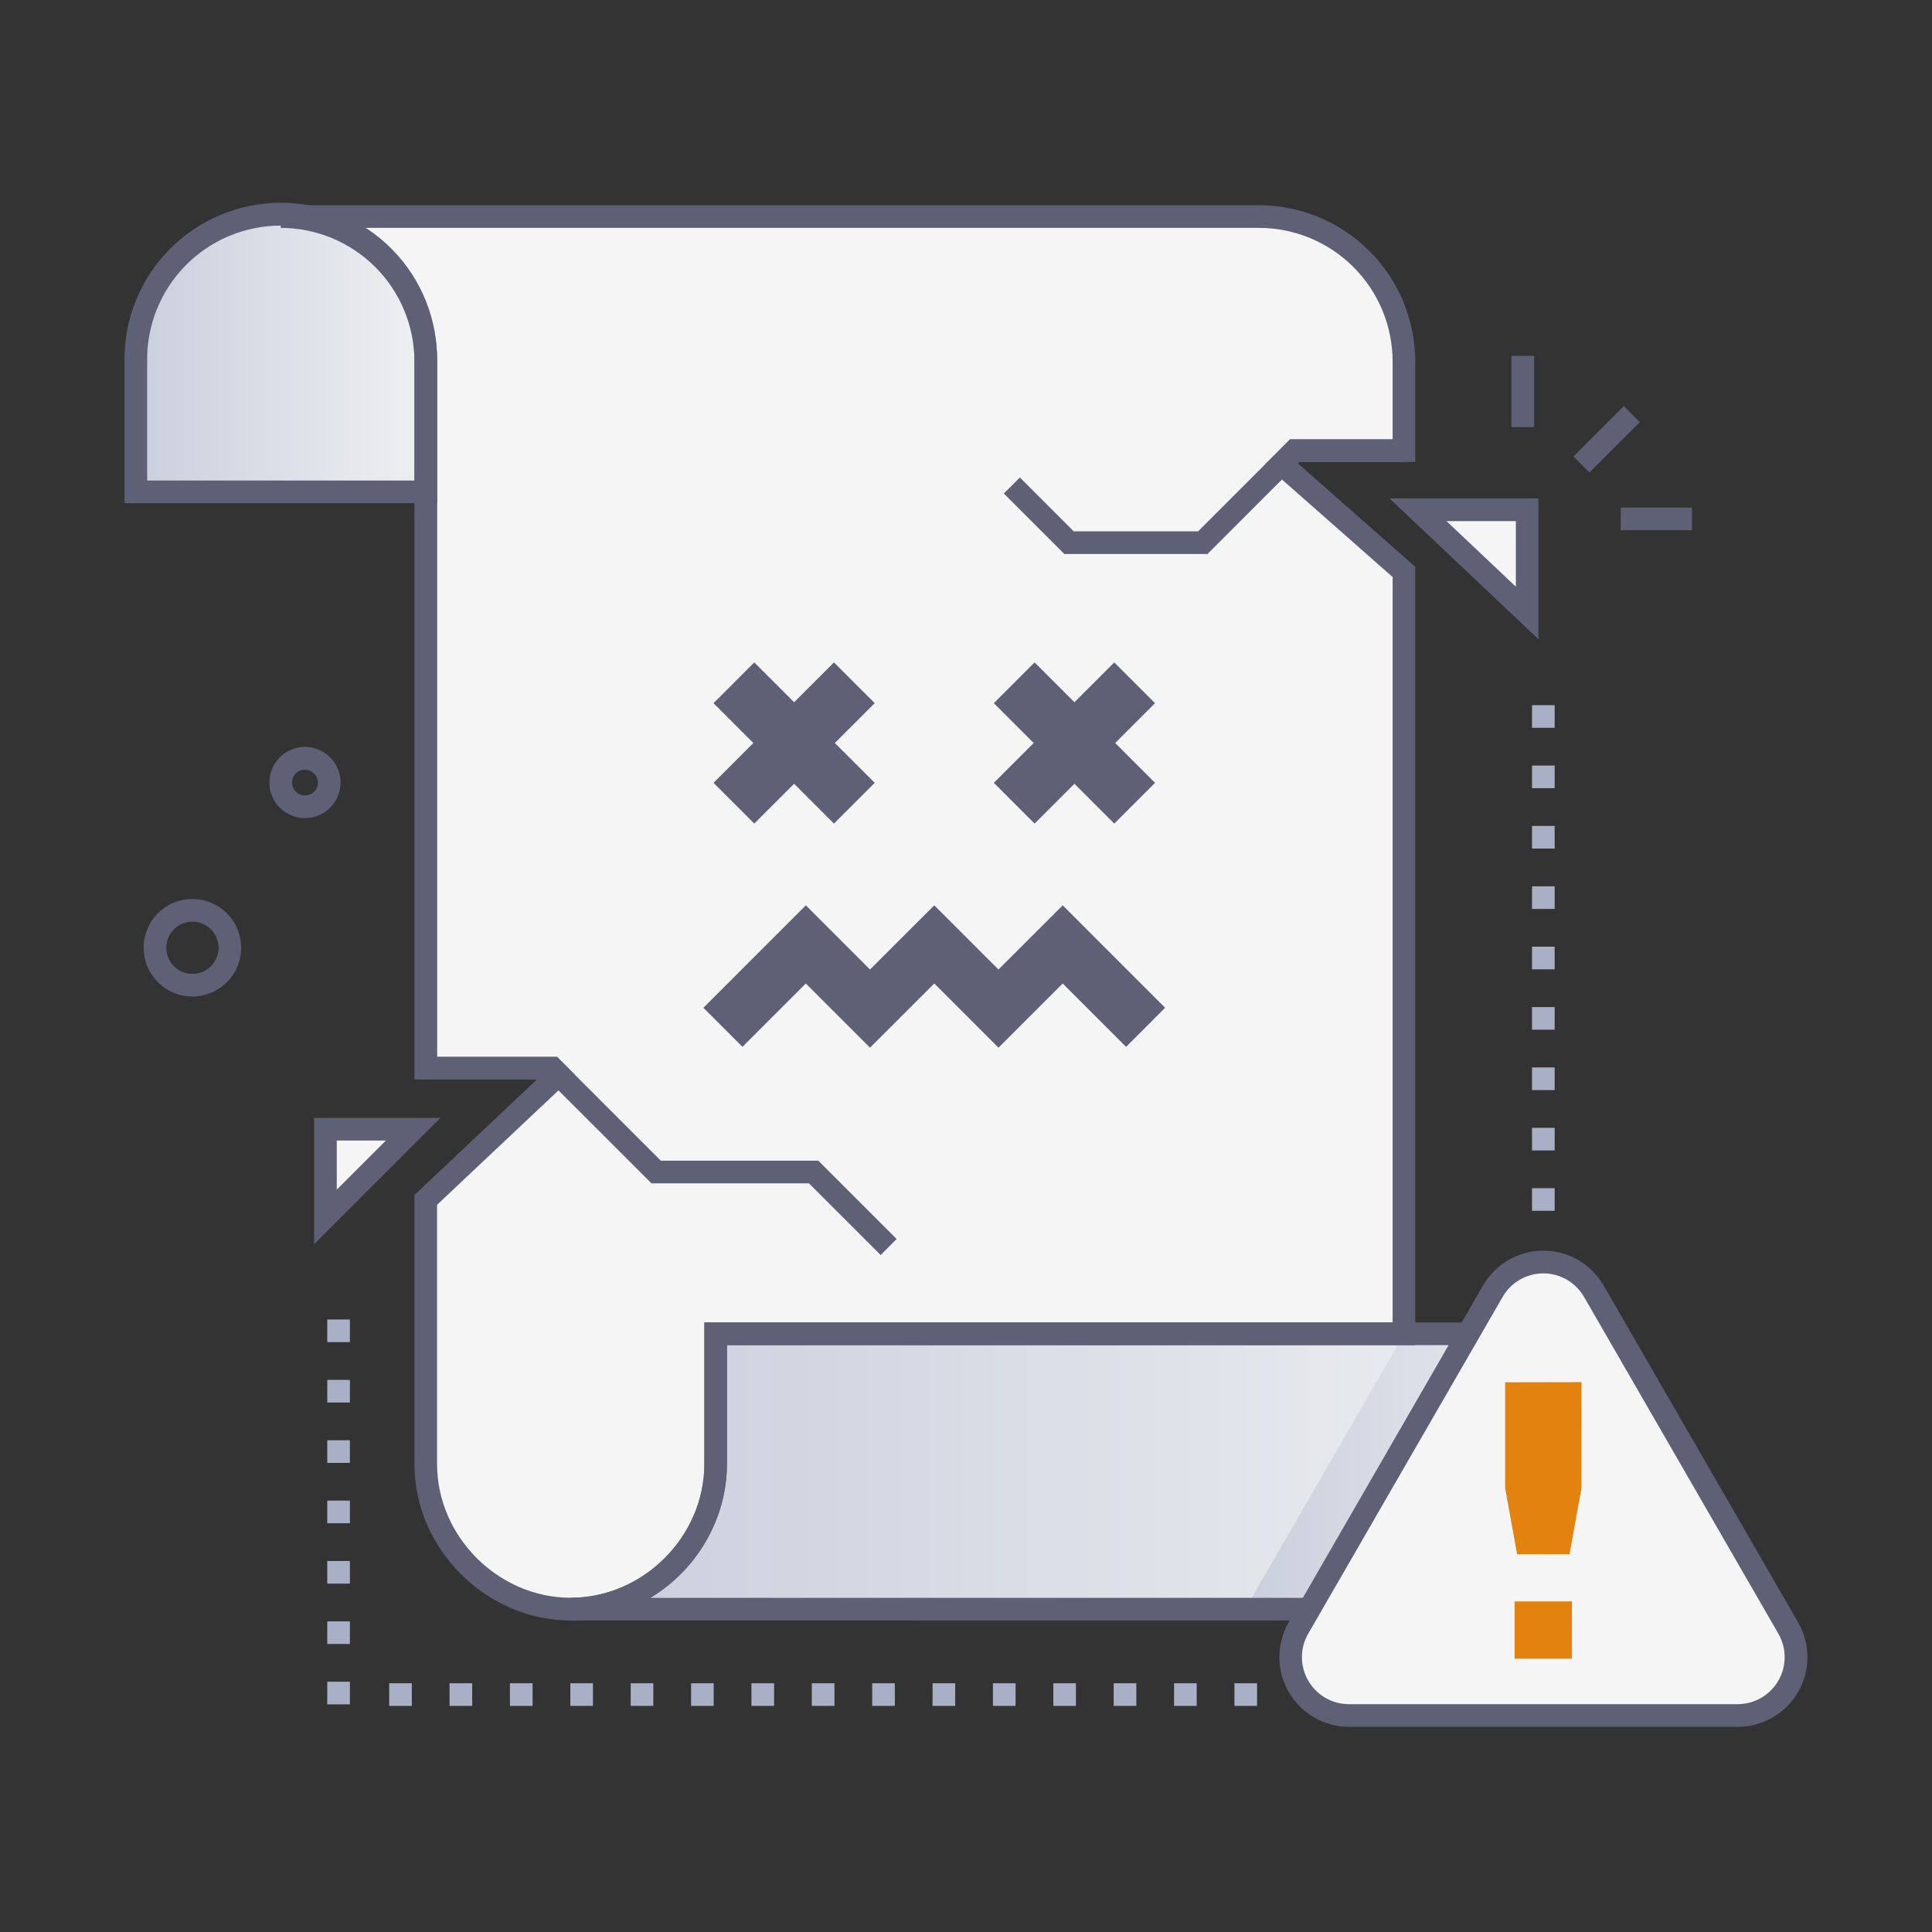 <svg width="512" height="512" viewBox="0 0 512 512" fill="none" xmlns="http://www.w3.org/2000/svg">
<rect x="0" y="0" width="512" height="512" fill="#333333" stroke="none"/>
<path d="M430.33 107.616L416.98 120.966L421.222 125.209L434.573 111.859L430.33 107.616Z" fill="#5E6175"/>
<path d="M406.54 94.31H400.54V113.19H406.54V94.31Z" fill="#5E6175"/>
<path d="M448.39 134.51H429.51V140.51H448.39V134.51Z" fill="#5E6175"/>
<path d="M425.52 353.46V388C425.52 393.045 424.526 398.041 422.596 402.703C420.665 407.364 417.835 411.599 414.267 415.167C410.7 418.735 406.464 421.565 401.803 423.495C397.142 425.426 392.146 426.42 387.1 426.42H151.24C161.4 426.326 171.117 422.248 178.3 415.063C185.483 407.877 189.559 398.16 189.65 388V353.47L425.52 353.46Z" fill="url(#paint0_linear_2005_10)"/>
<path style="mix-blend-mode:multiply" d="M425.52 353.46V388C425.52 393.045 424.526 398.041 422.596 402.703C420.665 407.364 417.835 411.599 414.267 415.167C410.7 418.735 406.464 421.565 401.803 423.495C397.142 425.426 392.146 426.42 387.1 426.42H330.24C331.24 424.09 328.13 429.69 372.15 353.42L425.52 353.46Z" fill="url(#paint1_linear_2005_10)"/>
<path d="M189.66 353.47V388C189.742 393.097 188.81 398.159 186.916 402.892C185.022 407.625 182.206 411.933 178.631 415.567C175.055 419.2 170.793 422.086 166.091 424.056C161.389 426.025 156.343 427.04 151.245 427.04C146.148 427.04 141.101 426.025 136.399 424.056C131.698 422.086 127.435 419.2 123.86 415.567C120.285 411.933 117.468 407.625 115.574 402.892C113.681 398.159 112.748 393.097 112.83 388V353.47H189.66Z" fill="url(#paint2_linear_2005_10)"/>
<path d="M36 130.35H112.83V95.8C112.912 90.703 111.979 85.641 110.086 80.908C108.192 76.175 105.376 71.867 101.8 68.233C98.225 64.6 93.963 61.714 89.261 59.744C84.559 57.774 79.513 56.76 74.415 56.76C69.318 56.76 64.271 57.774 59.569 59.744C54.868 61.714 50.605 64.6 47.03 68.233C43.455 71.867 40.638 76.175 38.744 80.908C36.851 85.641 35.918 90.703 36 95.8V130.35Z" fill="url(#paint3_linear_2005_10)"/>
<path d="M343.13 119.43L339.6 123L372.06 151.6V353.5H189.66V388C189.742 393.097 188.81 398.159 186.916 402.892C185.022 407.625 182.206 411.933 178.63 415.567C175.055 419.2 170.793 422.086 166.091 424.056C161.389 426.025 156.343 427.04 151.245 427.04C146.148 427.04 141.101 426.025 136.399 424.056C131.698 422.086 127.435 419.2 123.86 415.567C120.285 411.933 117.468 407.625 115.574 402.892C113.681 398.159 112.748 393.097 112.83 388V318L148.05 284.78L146.38 283.09H112.83V95.79C112.825 85.602 108.773 75.833 101.567 68.632C94.36 61.431 84.588 57.387 74.4 57.39H333.63C343.818 57.387 353.59 61.431 360.797 68.632C368.003 75.833 372.055 85.602 372.06 95.79V119.43H343.13Z" fill="#F5F5F5"/>
<path d="M151.24 429.44C128.79 429.44 109.83 410.44 109.83 388.02V316.69L142.28 286.08H109.83V95.79C109.817 86.4 106.079 77.399 99.436 70.762C92.794 64.126 83.79 60.395 74.4 60.39V54.39H333.63C344.61 54.398 355.139 58.761 362.906 66.523C370.673 74.284 375.044 84.81 375.06 95.79V122.43H344.38L343.98 122.83L375.06 150.21V356.47H192.66V388C192.66 410.47 173.69 429.44 151.24 429.44ZM115.83 319.28V388C115.83 407.2 132.05 423.42 151.24 423.42C170.43 423.42 186.66 407.2 186.66 388V350.47H369.06V152.92L335.22 123.1L341.89 116.43H369.06V95.79C369.047 86.4 365.309 77.399 358.667 70.762C352.024 64.126 343.02 60.395 333.63 60.39H95.86C101.957 64.072 107 69.265 110.504 75.466C114.007 81.667 115.852 88.668 115.86 95.79V280.08H147.65L152.38 284.83L115.83 319.28Z" fill="#5E6175"/>
<path d="M320 146.81H282.05L266.03 130.78L270.27 126.54L284.54 140.81H317.51L341.89 116.43H372.06V122.43H344.38L320 146.81Z" fill="#5E6175"/>
<path d="M404.72 162.44L375.8 135.1H404.72V162.44Z" fill="#F5F5F5"/>
<path d="M115.83 133.35H33V95.8C32.915 90.307 33.923 84.852 35.966 79.753C38.009 74.653 41.046 70.011 44.9 66.096C48.754 62.182 53.349 59.073 58.416 56.951C63.483 54.829 68.922 53.736 74.415 53.736C79.909 53.736 85.347 54.829 90.414 56.951C95.481 59.073 100.076 62.182 103.93 66.096C107.784 70.011 110.821 74.653 112.864 79.753C114.907 84.852 115.915 90.307 115.83 95.8V133.35ZM39 127.35H109.83V95.8C109.909 91.099 109.051 86.43 107.307 82.064C105.563 77.698 102.967 73.723 99.67 70.37C96.374 67.018 92.443 64.356 88.107 62.538C83.771 60.721 79.117 59.785 74.415 59.785C69.714 59.785 65.059 60.721 60.723 62.538C56.387 64.356 52.456 67.018 49.16 70.37C45.863 73.723 43.267 77.698 41.523 82.064C39.779 86.43 38.921 91.099 39 95.8V127.35ZM151.24 429.44V423.44C170.44 423.44 186.66 407.22 186.66 388.02V350.47H428.52V388C428.506 398.51 424.502 408.623 417.318 416.295C410.135 423.967 400.307 428.626 389.82 429.33C389.81 429.51 401.54 429.44 151.24 429.44ZM172.37 423.44H387.1C396.494 423.429 405.5 419.691 412.141 413.047C418.782 406.402 422.515 397.394 422.52 388V356.47H192.66V388C192.587 395.148 190.683 402.159 187.131 408.363C183.579 414.567 178.497 419.757 172.37 423.44Z" fill="#5E6175"/>
<path d="M233.38 332.6L214.39 313.6H172.65L145.13 286.09H112.83V280.09H147.62L175.13 307.6H216.87L237.62 328.35L233.38 332.6Z" fill="#5E6175"/>
<path d="M86.25 322.5L109.49 299.26H86.25V322.5Z" fill="#F5F5F5"/>
<path d="M407.72 169.4L368.25 132.1H407.72V169.4ZM383.34 138.1L401.72 155.48V138.1H383.34ZM83.25 329.74V296.26H116.73L83.25 329.74ZM89.25 302.26V315.26L102.25 302.26H89.25Z" fill="#5E6175"/>
<path d="M221.004 175.544L189.086 207.462L199.89 218.267L231.809 186.348L221.004 175.544Z" fill="#5E6175"/>
<path d="M199.89 175.544L189.086 186.348L221.004 218.267L231.809 207.462L199.89 175.544Z" fill="#5E6175"/>
<path d="M295.295 175.543L263.376 207.462L274.181 218.267L306.1 186.348L295.295 175.543Z" fill="#5E6175"/>
<path d="M274.181 175.543L263.376 186.348L295.295 218.267L306.1 207.462L274.181 175.543Z" fill="#5E6175"/>
<path d="M264.61 277.65L247.59 260.63L230.56 277.65L213.55 260.64L196.76 277.43L186.4 267.07L213.55 239.92L230.56 256.93L247.59 239.92L264.61 256.93L281.63 239.92L308.77 267.07L298.42 277.43L281.63 260.64L264.61 277.65Z" fill="#5E6175"/>
<path d="M412 320.88H406V314.88H412V320.88ZM412 304.88H406V298.88H412V304.88ZM412 288.88H406V282.88H412V288.88ZM412 272.88H406V266.88H412V272.88ZM412 256.88H406V250.88H412V256.88ZM412 240.88H406V234.88H412V240.88ZM412 224.88H406V218.88H412V224.88ZM412 208.88H406V202.88H412V208.88ZM412 192.88H406V186.88H412V192.88ZM92.73 451.68H86.73V445.68H92.73V451.68ZM92.73 435.68H86.73V429.68H92.73V435.68ZM92.73 419.68H86.73V413.68H92.73V419.68ZM92.73 403.68H86.73V397.68H92.73V403.68ZM92.73 387.68H86.73V381.68H92.73V387.68ZM92.73 371.68H86.73V365.68H92.73V371.68ZM92.73 355.68H86.73V349.68H92.73V355.68ZM333.14 452.08H327.14V446.08H333.14V452.08ZM317.14 452.08H311.14V446.08H317.14V452.08ZM301.14 452.08H295.14V446.08H301.14V452.08ZM285.14 452.08H279.14V446.08H285.14V452.08ZM269.14 452.08H263.14V446.08H269.14V452.08ZM253.14 452.08H247.14V446.08H253.14V452.08ZM237.14 452.08H231.14V446.08H237.14V452.08ZM221.14 452.08H215.14V446.08H221.14V452.08ZM205.14 452.08H199.14V446.08H205.14V452.08ZM189.14 452.08H183.14V446.08H189.14V452.08ZM173.14 452.08H167.14V446.08H173.14V452.08ZM157.14 452.08H151.14V446.08H157.14V452.08ZM141.14 452.08H135.14V446.08H141.14V452.08ZM125.14 452.08H119.14V446.08H125.14V452.08ZM109.14 452.08H103.14V446.08H109.14V452.08Z" fill="#A9AFC4"/>
<path d="M422.39 342.2L473.91 431.43C475.267 433.78 475.981 436.446 475.981 439.16C475.981 441.874 475.267 444.54 473.91 446.891C472.553 449.241 470.601 451.192 468.251 452.549C465.9 453.906 463.234 454.62 460.52 454.62H357.52C354.806 454.62 352.14 453.906 349.79 452.549C347.439 451.192 345.487 449.241 344.13 446.891C342.773 444.54 342.059 441.874 342.059 439.16C342.059 436.446 342.773 433.78 344.13 431.43L395.65 342.2C397.007 339.856 398.957 337.91 401.304 336.557C403.65 335.205 406.311 334.492 409.02 334.492C411.729 334.492 414.39 335.205 416.736 336.557C419.083 337.91 421.033 339.856 422.39 342.2Z" fill="#F5F5F5"/>
<path d="M460.52 457.62H357.52C354.279 457.622 351.094 456.771 348.285 455.152C345.477 453.532 343.145 451.202 341.523 448.396C339.902 445.589 339.047 442.405 339.047 439.163C339.046 435.922 339.899 432.737 341.52 429.93L393 340.7C394.616 337.885 396.947 335.546 399.756 333.92C402.565 332.293 405.754 331.437 409 331.437C412.246 331.437 415.435 332.293 418.244 333.92C421.053 335.546 423.384 337.885 425 340.7L476.51 429.93C478.134 432.736 478.989 435.92 478.991 439.162C478.992 442.404 478.139 445.589 476.518 448.396C474.897 451.204 472.565 453.534 469.756 455.154C466.948 456.773 463.762 457.624 460.52 457.62ZM398.21 343.7L346.7 432.93C345.603 434.824 345.025 436.973 345.023 439.161C345.022 441.349 345.597 443.499 346.691 445.395C347.785 447.29 349.36 448.863 351.255 449.956C353.151 451.049 355.302 451.623 357.49 451.62H460.49C462.677 451.62 464.826 451.044 466.72 449.95C468.614 448.857 470.187 447.284 471.28 445.39C472.374 443.496 472.949 441.347 472.949 439.16C472.949 436.973 472.374 434.824 471.28 432.93L419.79 343.7C418.698 341.804 417.126 340.228 415.232 339.133C413.338 338.038 411.188 337.461 409 337.461C406.812 337.461 404.662 338.038 402.768 339.133C400.874 340.228 399.302 341.804 398.21 343.7Z" fill="#5E6175"/>
<path d="M398.88 366.32V394.36L402.04 411.88H408.99V411.89L415.94 411.88L419.11 394.35L419.12 366.28L398.88 366.32Z" fill="#E1830E"/>
<path d="M416.58 424.38H401.39V439.57H416.58V424.38Z" fill="#E1830E"/>
<path d="M80.83 216.8C78.964 216.802 77.14 216.25 75.587 215.215C74.035 214.179 72.825 212.707 72.11 210.983C71.395 209.26 71.207 207.363 71.571 205.533C71.934 203.703 72.833 202.021 74.152 200.702C75.472 199.383 77.153 198.484 78.983 198.121C80.813 197.757 82.71 197.945 84.433 198.66C86.157 199.375 87.63 200.585 88.665 202.137C89.7 203.689 90.252 205.514 90.25 207.38C90.247 209.877 89.254 212.272 87.488 214.038C85.722 215.804 83.328 216.797 80.83 216.8ZM80.83 203.95C80.151 203.948 79.487 204.147 78.922 204.523C78.356 204.899 77.915 205.434 77.654 206.06C77.393 206.687 77.323 207.377 77.455 208.043C77.586 208.709 77.912 209.321 78.391 209.802C78.87 210.282 79.482 210.61 80.147 210.743C80.813 210.876 81.503 210.809 82.13 210.55C82.758 210.29 83.294 209.851 83.671 209.287C84.049 208.722 84.25 208.059 84.25 207.38C84.234 206.481 83.868 205.625 83.229 204.993C82.59 204.362 81.729 204.005 80.83 204V203.95ZM51 264.08C48.444 264.084 45.943 263.329 43.816 261.912C41.688 260.494 40.029 258.477 39.048 256.116C38.068 253.755 37.809 251.156 38.307 248.648C38.804 246.14 40.034 243.836 41.841 242.028C43.648 240.219 45.951 238.987 48.458 238.488C50.966 237.989 53.565 238.246 55.927 239.224C58.288 240.203 60.307 241.861 61.726 243.987C63.145 246.114 63.902 248.613 63.9 251.17C63.897 254.591 62.538 257.872 60.119 260.292C57.701 262.712 54.422 264.075 51 264.08ZM51 244.25C49.631 244.25 48.294 244.656 47.156 245.416C46.017 246.177 45.131 247.257 44.607 248.522C44.083 249.786 43.946 251.178 44.213 252.52C44.48 253.862 45.139 255.095 46.107 256.063C47.075 257.031 48.308 257.69 49.65 257.957C50.992 258.224 52.384 258.087 53.648 257.563C54.913 257.039 55.993 256.152 56.754 255.014C57.514 253.876 57.92 252.539 57.92 251.17C57.92 249.335 57.191 247.575 55.893 246.277C54.596 244.979 52.835 244.25 51 244.25Z" fill="#5E6175"/>
<defs>
<linearGradient id="paint0_linear_2005_10" x1="151.24" y1="389.95" x2="425.52" y2="389.95" gradientUnits="userSpaceOnUse">
<stop stop-color="#CACFDD"/>
<stop offset="1" stop-color="#EEF0F1"/>
</linearGradient>
<linearGradient id="paint1_linear_2005_10" x1="330.24" y1="389.95" x2="425.52" y2="389.95" gradientUnits="userSpaceOnUse">
<stop stop-color="#CACFDD"/>
<stop offset="1" stop-color="#EEF0F1"/>
</linearGradient>
<linearGradient id="paint2_linear_2005_10" x1="112.83" y1="389.96" x2="189.66" y2="389.96" gradientUnits="userSpaceOnUse">
<stop stop-color="#CACFDD"/>
<stop offset="1" stop-color="#EEF0F1"/>
</linearGradient>
<linearGradient id="paint3_linear_2005_10" x1="36" y1="93.87" x2="112.83" y2="93.87" gradientUnits="userSpaceOnUse">
<stop stop-color="#CACFDD"/>
<stop offset="1" stop-color="#EEF0F1"/>
</linearGradient>
</defs>
</svg>
